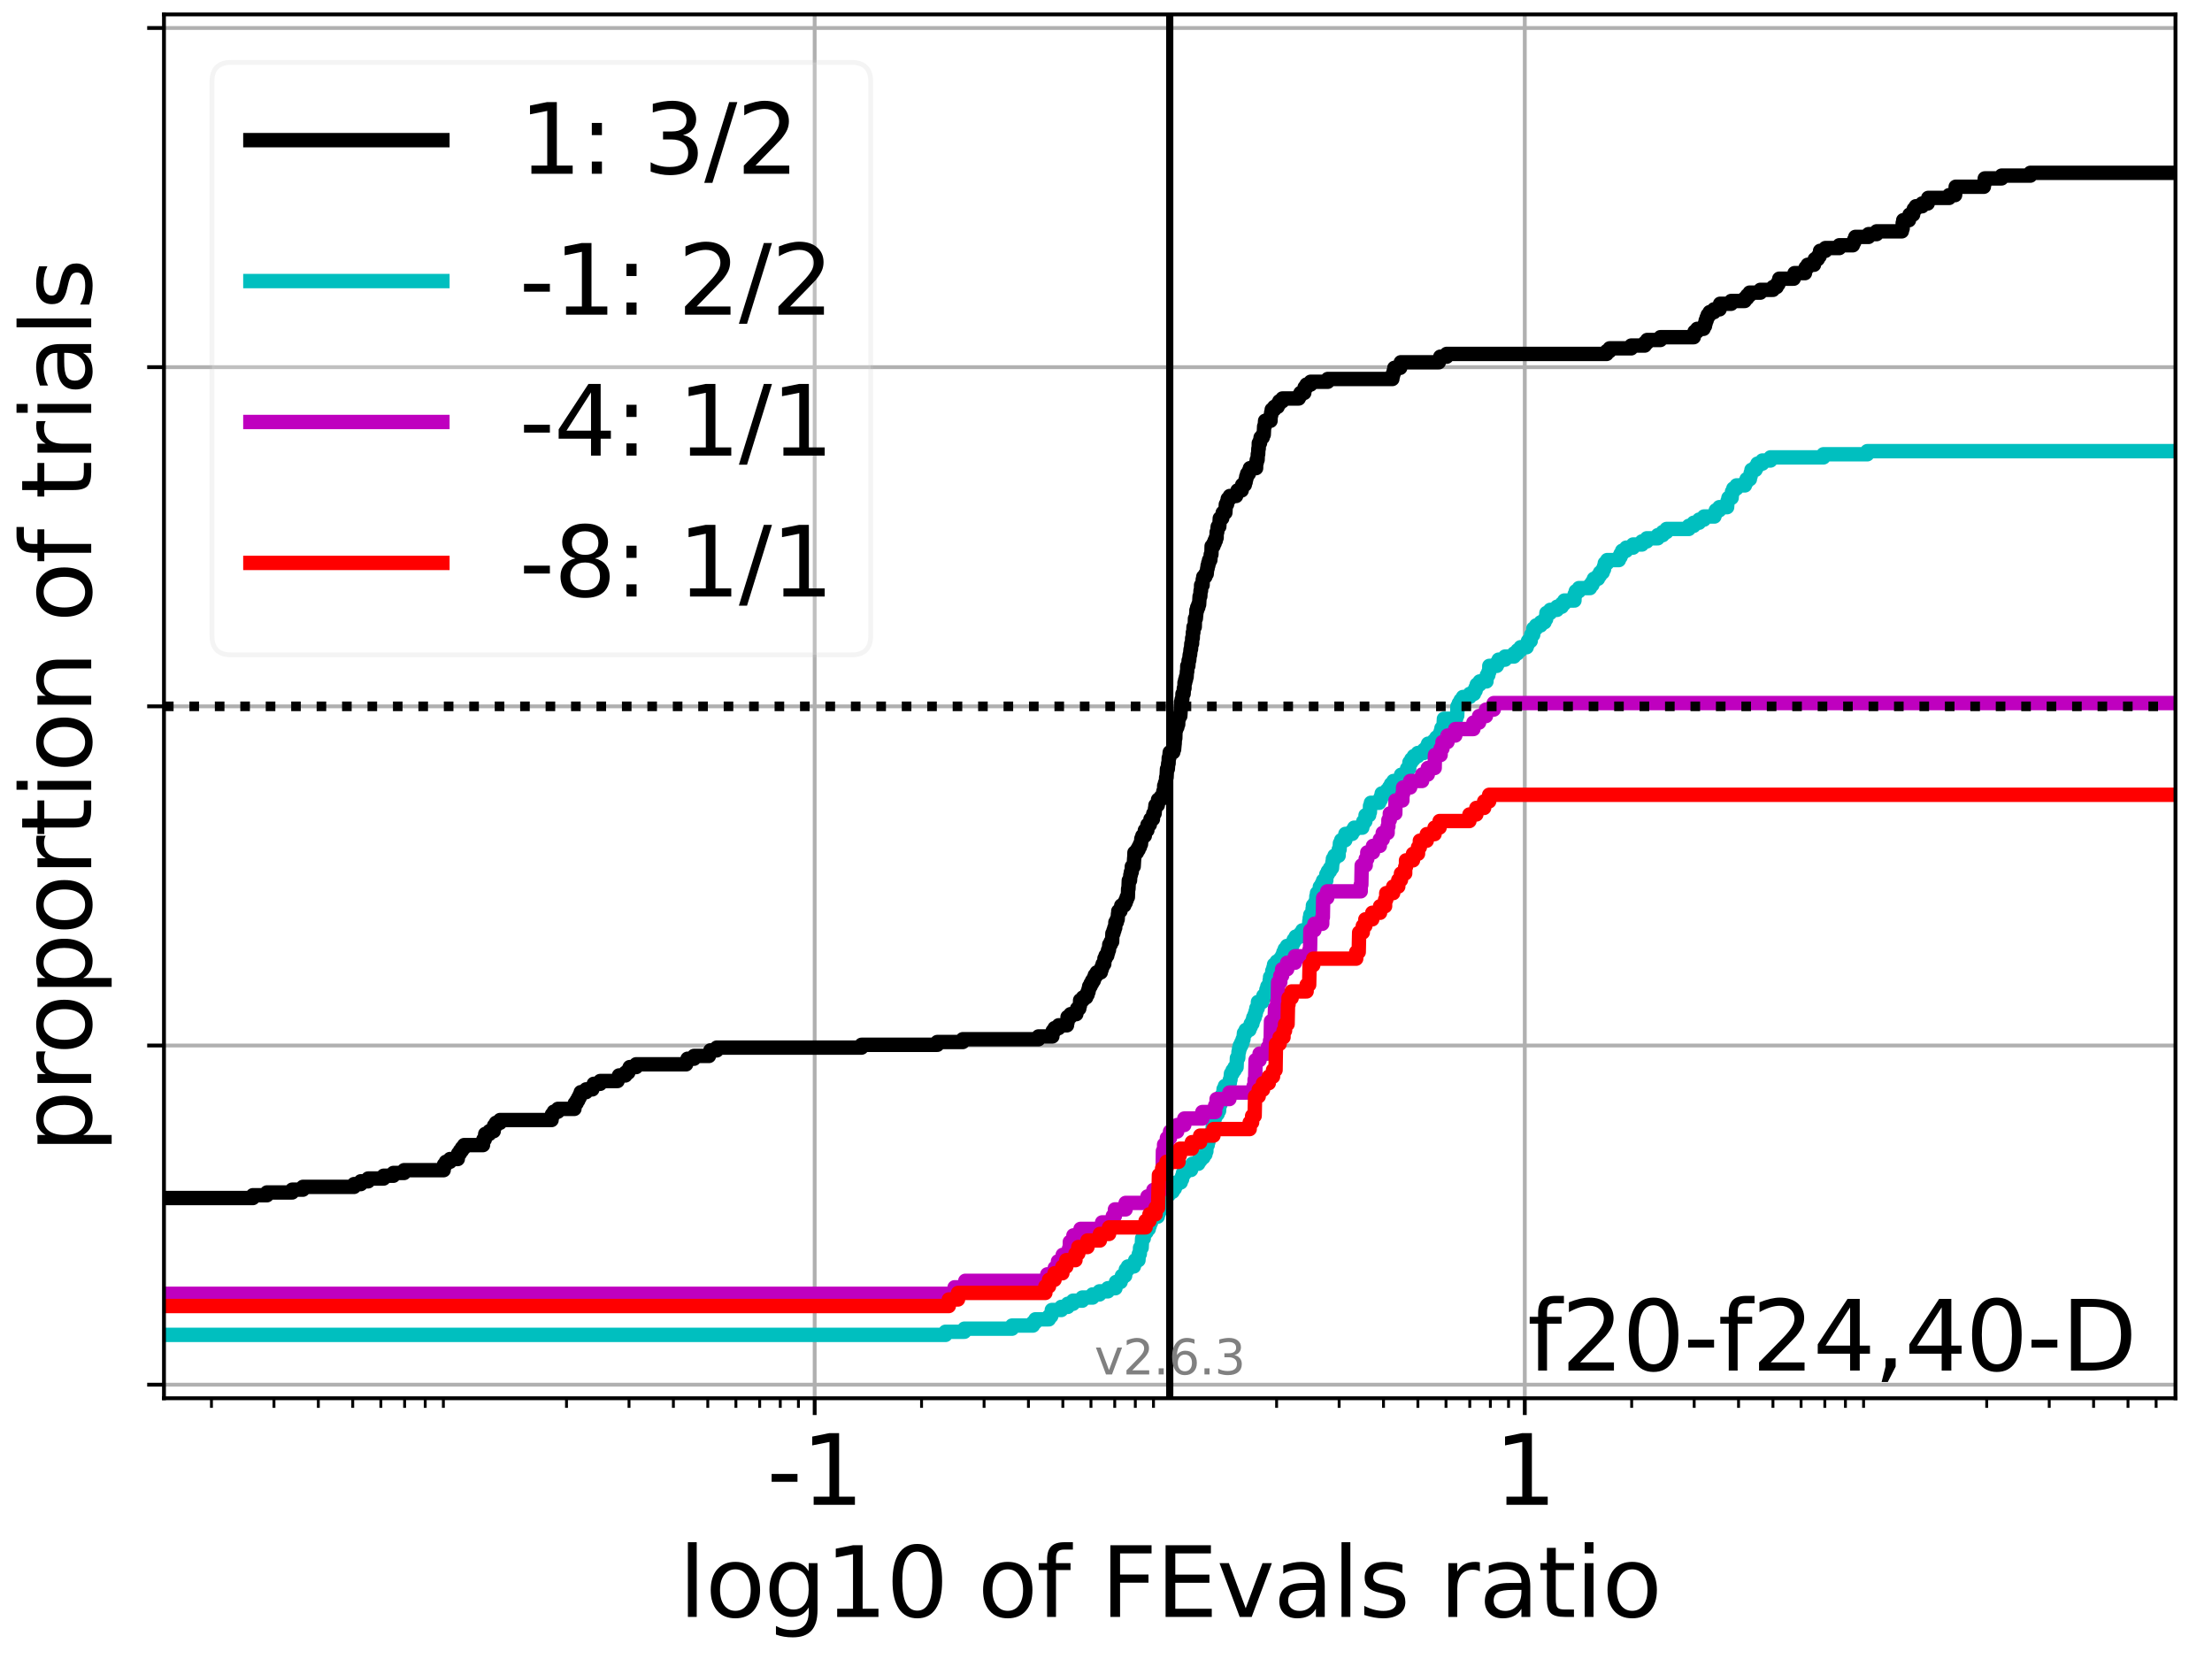 <?xml version="1.0" encoding="utf-8" standalone="no"?>
<!DOCTYPE svg PUBLIC "-//W3C//DTD SVG 1.1//EN"
  "http://www.w3.org/Graphics/SVG/1.1/DTD/svg11.dtd">
<svg xmlns:xlink="http://www.w3.org/1999/xlink" width="460.8pt" height="345.6pt" viewBox="0 0 460.8 345.6" xmlns="http://www.w3.org/2000/svg" version="1.1">
 <defs>
  <style type="text/css">*{stroke-linejoin: round; stroke-linecap: butt}</style>
 </defs>
 <g id="figure_1">
  <g id="patch_1">
   <path d="M 0 345.6 
L 460.8 345.6 
L 460.8 0 
L 0 0 
z
" style="fill: #ffffff"/>
  </g>
  <g id="axes_1">
   <g id="patch_2">
    <path d="M 34.16 291.28 
L 453.192 291.28 
L 453.192 3 
L 34.16 3 
z
" style="fill: #ffffff"/>
   </g>
   <g id="matplotlib.axis_1">
    <g id="xtick_1">
     <g id="line2d_1">
      <path d="M 169.712 291.28 
L 169.712 3 
" clip-path="url(#p0190c20ea1)" style="fill: none; stroke: #b0b0b0; stroke-width: 0.8; stroke-linecap: square"/>
     </g>
     <g id="line2d_2">
      <defs>
       <path id="m9595d39374" d="M 0 0 
L 0 3.5 
" style="stroke: #000000; stroke-width: 0.8"/>
      </defs>
      <g>
       <use xlink:href="#m9595d39374" x="169.712" y="291.28" style="stroke: #000000; stroke-width: 0.8"/>
      </g>
     </g>
     <g id="text_1">
      <!-- -1 -->
      <g transform="translate(159.741 313.477) scale(0.2 -0.2)">
       <defs>
        <path id="DejaVuSans-2d" d="M 313 2009 
L 1997 2009 
L 1997 1497 
L 313 1497 
L 313 2009 
z
" transform="scale(0.016)"/>
        <path id="DejaVuSans-31" d="M 794 531 
L 1825 531 
L 1825 4091 
L 703 3866 
L 703 4441 
L 1819 4666 
L 2450 4666 
L 2450 531 
L 3481 531 
L 3481 0 
L 794 0 
L 794 531 
z
" transform="scale(0.016)"/>
       </defs>
       <use xlink:href="#DejaVuSans-2d"/>
       <use xlink:href="#DejaVuSans-31" x="36.084"/>
      </g>
     </g>
    </g>
    <g id="xtick_2">
     <g id="line2d_3">
      <path d="M 317.64 291.28 
L 317.64 3 
" clip-path="url(#p0190c20ea1)" style="fill: none; stroke: #b0b0b0; stroke-width: 0.8; stroke-linecap: square"/>
     </g>
     <g id="line2d_4">
      <g>
       <use xlink:href="#m9595d39374" x="317.64" y="291.28" style="stroke: #000000; stroke-width: 0.8"/>
      </g>
     </g>
     <g id="text_2">
      <!-- 1 -->
      <g transform="translate(311.278 313.477) scale(0.2 -0.2)">
       <use xlink:href="#DejaVuSans-31"/>
      </g>
     </g>
    </g>
    <g id="xtick_3">
     <g id="line2d_5">
      <defs>
       <path id="m42d898e7fe" d="M 0 0 
L 0 2 
" style="stroke: #000000; stroke-width: 0.6"/>
      </defs>
      <g>
       <use xlink:href="#m42d898e7fe" x="44.049" y="291.28" style="stroke: #000000; stroke-width: 0.6"/>
      </g>
     </g>
    </g>
    <g id="xtick_4">
     <g id="line2d_6">
      <g>
       <use xlink:href="#m42d898e7fe" x="57.073" y="291.28" style="stroke: #000000; stroke-width: 0.6"/>
      </g>
     </g>
    </g>
    <g id="xtick_5">
     <g id="line2d_7">
      <g>
       <use xlink:href="#m42d898e7fe" x="66.314" y="291.28" style="stroke: #000000; stroke-width: 0.6"/>
      </g>
     </g>
    </g>
    <g id="xtick_6">
     <g id="line2d_8">
      <g>
       <use xlink:href="#m42d898e7fe" x="73.482" y="291.28" style="stroke: #000000; stroke-width: 0.6"/>
      </g>
     </g>
    </g>
    <g id="xtick_7">
     <g id="line2d_9">
      <g>
       <use xlink:href="#m42d898e7fe" x="79.339" y="291.28" style="stroke: #000000; stroke-width: 0.6"/>
      </g>
     </g>
    </g>
    <g id="xtick_8">
     <g id="line2d_10">
      <g>
       <use xlink:href="#m42d898e7fe" x="84.29" y="291.28" style="stroke: #000000; stroke-width: 0.6"/>
      </g>
     </g>
    </g>
    <g id="xtick_9">
     <g id="line2d_11">
      <g>
       <use xlink:href="#m42d898e7fe" x="88.58" y="291.28" style="stroke: #000000; stroke-width: 0.6"/>
      </g>
     </g>
    </g>
    <g id="xtick_10">
     <g id="line2d_12">
      <g>
       <use xlink:href="#m42d898e7fe" x="92.363" y="291.28" style="stroke: #000000; stroke-width: 0.6"/>
      </g>
     </g>
    </g>
    <g id="xtick_11">
     <g id="line2d_13">
      <g>
       <use xlink:href="#m42d898e7fe" x="118.013" y="291.28" style="stroke: #000000; stroke-width: 0.6"/>
      </g>
     </g>
    </g>
    <g id="xtick_12">
     <g id="line2d_14">
      <g>
       <use xlink:href="#m42d898e7fe" x="131.037" y="291.28" style="stroke: #000000; stroke-width: 0.6"/>
      </g>
     </g>
    </g>
    <g id="xtick_13">
     <g id="line2d_15">
      <g>
       <use xlink:href="#m42d898e7fe" x="140.278" y="291.28" style="stroke: #000000; stroke-width: 0.6"/>
      </g>
     </g>
    </g>
    <g id="xtick_14">
     <g id="line2d_16">
      <g>
       <use xlink:href="#m42d898e7fe" x="147.446" y="291.28" style="stroke: #000000; stroke-width: 0.6"/>
      </g>
     </g>
    </g>
    <g id="xtick_15">
     <g id="line2d_17">
      <g>
       <use xlink:href="#m42d898e7fe" x="153.303" y="291.28" style="stroke: #000000; stroke-width: 0.6"/>
      </g>
     </g>
    </g>
    <g id="xtick_16">
     <g id="line2d_18">
      <g>
       <use xlink:href="#m42d898e7fe" x="158.255" y="291.28" style="stroke: #000000; stroke-width: 0.6"/>
      </g>
     </g>
    </g>
    <g id="xtick_17">
     <g id="line2d_19">
      <g>
       <use xlink:href="#m42d898e7fe" x="162.544" y="291.28" style="stroke: #000000; stroke-width: 0.6"/>
      </g>
     </g>
    </g>
    <g id="xtick_18">
     <g id="line2d_20">
      <g>
       <use xlink:href="#m42d898e7fe" x="166.327" y="291.28" style="stroke: #000000; stroke-width: 0.6"/>
      </g>
     </g>
    </g>
    <g id="xtick_19">
     <g id="line2d_21">
      <g>
       <use xlink:href="#m42d898e7fe" x="191.977" y="291.28" style="stroke: #000000; stroke-width: 0.6"/>
      </g>
     </g>
    </g>
    <g id="xtick_20">
     <g id="line2d_22">
      <g>
       <use xlink:href="#m42d898e7fe" x="205.002" y="291.28" style="stroke: #000000; stroke-width: 0.6"/>
      </g>
     </g>
    </g>
    <g id="xtick_21">
     <g id="line2d_23">
      <g>
       <use xlink:href="#m42d898e7fe" x="214.243" y="291.28" style="stroke: #000000; stroke-width: 0.6"/>
      </g>
     </g>
    </g>
    <g id="xtick_22">
     <g id="line2d_24">
      <g>
       <use xlink:href="#m42d898e7fe" x="221.411" y="291.28" style="stroke: #000000; stroke-width: 0.6"/>
      </g>
     </g>
    </g>
    <g id="xtick_23">
     <g id="line2d_25">
      <g>
       <use xlink:href="#m42d898e7fe" x="227.267" y="291.28" style="stroke: #000000; stroke-width: 0.6"/>
      </g>
     </g>
    </g>
    <g id="xtick_24">
     <g id="line2d_26">
      <g>
       <use xlink:href="#m42d898e7fe" x="232.219" y="291.28" style="stroke: #000000; stroke-width: 0.6"/>
      </g>
     </g>
    </g>
    <g id="xtick_25">
     <g id="line2d_27">
      <g>
       <use xlink:href="#m42d898e7fe" x="236.508" y="291.28" style="stroke: #000000; stroke-width: 0.6"/>
      </g>
     </g>
    </g>
    <g id="xtick_26">
     <g id="line2d_28">
      <g>
       <use xlink:href="#m42d898e7fe" x="240.292" y="291.28" style="stroke: #000000; stroke-width: 0.6"/>
      </g>
     </g>
    </g>
    <g id="xtick_27">
     <g id="line2d_29">
      <g>
       <use xlink:href="#m42d898e7fe" x="265.941" y="291.28" style="stroke: #000000; stroke-width: 0.6"/>
      </g>
     </g>
    </g>
    <g id="xtick_28">
     <g id="line2d_30">
      <g>
       <use xlink:href="#m42d898e7fe" x="278.966" y="291.28" style="stroke: #000000; stroke-width: 0.6"/>
      </g>
     </g>
    </g>
    <g id="xtick_29">
     <g id="line2d_31">
      <g>
       <use xlink:href="#m42d898e7fe" x="288.207" y="291.28" style="stroke: #000000; stroke-width: 0.6"/>
      </g>
     </g>
    </g>
    <g id="xtick_30">
     <g id="line2d_32">
      <g>
       <use xlink:href="#m42d898e7fe" x="295.375" y="291.28" style="stroke: #000000; stroke-width: 0.6"/>
      </g>
     </g>
    </g>
    <g id="xtick_31">
     <g id="line2d_33">
      <g>
       <use xlink:href="#m42d898e7fe" x="301.231" y="291.28" style="stroke: #000000; stroke-width: 0.6"/>
      </g>
     </g>
    </g>
    <g id="xtick_32">
     <g id="line2d_34">
      <g>
       <use xlink:href="#m42d898e7fe" x="306.183" y="291.28" style="stroke: #000000; stroke-width: 0.6"/>
      </g>
     </g>
    </g>
    <g id="xtick_33">
     <g id="line2d_35">
      <g>
       <use xlink:href="#m42d898e7fe" x="310.472" y="291.28" style="stroke: #000000; stroke-width: 0.6"/>
      </g>
     </g>
    </g>
    <g id="xtick_34">
     <g id="line2d_36">
      <g>
       <use xlink:href="#m42d898e7fe" x="314.256" y="291.28" style="stroke: #000000; stroke-width: 0.6"/>
      </g>
     </g>
    </g>
    <g id="xtick_35">
     <g id="line2d_37">
      <g>
       <use xlink:href="#m42d898e7fe" x="339.906" y="291.28" style="stroke: #000000; stroke-width: 0.6"/>
      </g>
     </g>
    </g>
    <g id="xtick_36">
     <g id="line2d_38">
      <g>
       <use xlink:href="#m42d898e7fe" x="352.93" y="291.28" style="stroke: #000000; stroke-width: 0.6"/>
      </g>
     </g>
    </g>
    <g id="xtick_37">
     <g id="line2d_39">
      <g>
       <use xlink:href="#m42d898e7fe" x="362.171" y="291.28" style="stroke: #000000; stroke-width: 0.6"/>
      </g>
     </g>
    </g>
    <g id="xtick_38">
     <g id="line2d_40">
      <g>
       <use xlink:href="#m42d898e7fe" x="369.339" y="291.28" style="stroke: #000000; stroke-width: 0.6"/>
      </g>
     </g>
    </g>
    <g id="xtick_39">
     <g id="line2d_41">
      <g>
       <use xlink:href="#m42d898e7fe" x="375.196" y="291.28" style="stroke: #000000; stroke-width: 0.6"/>
      </g>
     </g>
    </g>
    <g id="xtick_40">
     <g id="line2d_42">
      <g>
       <use xlink:href="#m42d898e7fe" x="380.147" y="291.28" style="stroke: #000000; stroke-width: 0.6"/>
      </g>
     </g>
    </g>
    <g id="xtick_41">
     <g id="line2d_43">
      <g>
       <use xlink:href="#m42d898e7fe" x="384.437" y="291.28" style="stroke: #000000; stroke-width: 0.6"/>
      </g>
     </g>
    </g>
    <g id="xtick_42">
     <g id="line2d_44">
      <g>
       <use xlink:href="#m42d898e7fe" x="388.22" y="291.28" style="stroke: #000000; stroke-width: 0.6"/>
      </g>
     </g>
    </g>
    <g id="xtick_43">
     <g id="line2d_45">
      <g>
       <use xlink:href="#m42d898e7fe" x="413.87" y="291.28" style="stroke: #000000; stroke-width: 0.6"/>
      </g>
     </g>
    </g>
    <g id="xtick_44">
     <g id="line2d_46">
      <g>
       <use xlink:href="#m42d898e7fe" x="426.894" y="291.28" style="stroke: #000000; stroke-width: 0.6"/>
      </g>
     </g>
    </g>
    <g id="xtick_45">
     <g id="line2d_47">
      <g>
       <use xlink:href="#m42d898e7fe" x="436.135" y="291.28" style="stroke: #000000; stroke-width: 0.6"/>
      </g>
     </g>
    </g>
    <g id="xtick_46">
     <g id="line2d_48">
      <g>
       <use xlink:href="#m42d898e7fe" x="443.303" y="291.28" style="stroke: #000000; stroke-width: 0.6"/>
      </g>
     </g>
    </g>
    <g id="xtick_47">
     <g id="line2d_49">
      <g>
       <use xlink:href="#m42d898e7fe" x="449.16" y="291.28" style="stroke: #000000; stroke-width: 0.6"/>
      </g>
     </g>
    </g>
    <g id="text_3">
     <!-- log10 of FEvals ratio -->
     <g transform="translate(141.371 336.833) scale(0.2 -0.2)">
      <defs>
       <path id="DejaVuSans-6c" d="M 603 4863 
L 1178 4863 
L 1178 0 
L 603 0 
L 603 4863 
z
" transform="scale(0.016)"/>
       <path id="DejaVuSans-6f" d="M 1959 3097 
Q 1497 3097 1228 2736 
Q 959 2375 959 1747 
Q 959 1119 1226 758 
Q 1494 397 1959 397 
Q 2419 397 2687 759 
Q 2956 1122 2956 1747 
Q 2956 2369 2687 2733 
Q 2419 3097 1959 3097 
z
M 1959 3584 
Q 2709 3584 3137 3096 
Q 3566 2609 3566 1747 
Q 3566 888 3137 398 
Q 2709 -91 1959 -91 
Q 1206 -91 779 398 
Q 353 888 353 1747 
Q 353 2609 779 3096 
Q 1206 3584 1959 3584 
z
" transform="scale(0.016)"/>
       <path id="DejaVuSans-67" d="M 2906 1791 
Q 2906 2416 2648 2759 
Q 2391 3103 1925 3103 
Q 1463 3103 1205 2759 
Q 947 2416 947 1791 
Q 947 1169 1205 825 
Q 1463 481 1925 481 
Q 2391 481 2648 825 
Q 2906 1169 2906 1791 
z
M 3481 434 
Q 3481 -459 3084 -895 
Q 2688 -1331 1869 -1331 
Q 1566 -1331 1297 -1286 
Q 1028 -1241 775 -1147 
L 775 -588 
Q 1028 -725 1275 -790 
Q 1522 -856 1778 -856 
Q 2344 -856 2625 -561 
Q 2906 -266 2906 331 
L 2906 616 
Q 2728 306 2450 153 
Q 2172 0 1784 0 
Q 1141 0 747 490 
Q 353 981 353 1791 
Q 353 2603 747 3093 
Q 1141 3584 1784 3584 
Q 2172 3584 2450 3431 
Q 2728 3278 2906 2969 
L 2906 3500 
L 3481 3500 
L 3481 434 
z
" transform="scale(0.016)"/>
       <path id="DejaVuSans-30" d="M 2034 4250 
Q 1547 4250 1301 3770 
Q 1056 3291 1056 2328 
Q 1056 1369 1301 889 
Q 1547 409 2034 409 
Q 2525 409 2770 889 
Q 3016 1369 3016 2328 
Q 3016 3291 2770 3770 
Q 2525 4250 2034 4250 
z
M 2034 4750 
Q 2819 4750 3233 4129 
Q 3647 3509 3647 2328 
Q 3647 1150 3233 529 
Q 2819 -91 2034 -91 
Q 1250 -91 836 529 
Q 422 1150 422 2328 
Q 422 3509 836 4129 
Q 1250 4750 2034 4750 
z
" transform="scale(0.016)"/>
       <path id="DejaVuSans-20" transform="scale(0.016)"/>
       <path id="DejaVuSans-66" d="M 2375 4863 
L 2375 4384 
L 1825 4384 
Q 1516 4384 1395 4259 
Q 1275 4134 1275 3809 
L 1275 3500 
L 2222 3500 
L 2222 3053 
L 1275 3053 
L 1275 0 
L 697 0 
L 697 3053 
L 147 3053 
L 147 3500 
L 697 3500 
L 697 3744 
Q 697 4328 969 4595 
Q 1241 4863 1831 4863 
L 2375 4863 
z
" transform="scale(0.016)"/>
       <path id="DejaVuSans-46" d="M 628 4666 
L 3309 4666 
L 3309 4134 
L 1259 4134 
L 1259 2759 
L 3109 2759 
L 3109 2228 
L 1259 2228 
L 1259 0 
L 628 0 
L 628 4666 
z
" transform="scale(0.016)"/>
       <path id="DejaVuSans-45" d="M 628 4666 
L 3578 4666 
L 3578 4134 
L 1259 4134 
L 1259 2753 
L 3481 2753 
L 3481 2222 
L 1259 2222 
L 1259 531 
L 3634 531 
L 3634 0 
L 628 0 
L 628 4666 
z
" transform="scale(0.016)"/>
       <path id="DejaVuSans-76" d="M 191 3500 
L 800 3500 
L 1894 563 
L 2988 3500 
L 3597 3500 
L 2284 0 
L 1503 0 
L 191 3500 
z
" transform="scale(0.016)"/>
       <path id="DejaVuSans-61" d="M 2194 1759 
Q 1497 1759 1228 1600 
Q 959 1441 959 1056 
Q 959 750 1161 570 
Q 1363 391 1709 391 
Q 2188 391 2477 730 
Q 2766 1069 2766 1631 
L 2766 1759 
L 2194 1759 
z
M 3341 1997 
L 3341 0 
L 2766 0 
L 2766 531 
Q 2569 213 2275 61 
Q 1981 -91 1556 -91 
Q 1019 -91 701 211 
Q 384 513 384 1019 
Q 384 1609 779 1909 
Q 1175 2209 1959 2209 
L 2766 2209 
L 2766 2266 
Q 2766 2663 2505 2880 
Q 2244 3097 1772 3097 
Q 1472 3097 1187 3025 
Q 903 2953 641 2809 
L 641 3341 
Q 956 3463 1253 3523 
Q 1550 3584 1831 3584 
Q 2591 3584 2966 3190 
Q 3341 2797 3341 1997 
z
" transform="scale(0.016)"/>
       <path id="DejaVuSans-73" d="M 2834 3397 
L 2834 2853 
Q 2591 2978 2328 3040 
Q 2066 3103 1784 3103 
Q 1356 3103 1142 2972 
Q 928 2841 928 2578 
Q 928 2378 1081 2264 
Q 1234 2150 1697 2047 
L 1894 2003 
Q 2506 1872 2764 1633 
Q 3022 1394 3022 966 
Q 3022 478 2636 193 
Q 2250 -91 1575 -91 
Q 1294 -91 989 -36 
Q 684 19 347 128 
L 347 722 
Q 666 556 975 473 
Q 1284 391 1588 391 
Q 1994 391 2212 530 
Q 2431 669 2431 922 
Q 2431 1156 2273 1281 
Q 2116 1406 1581 1522 
L 1381 1569 
Q 847 1681 609 1914 
Q 372 2147 372 2553 
Q 372 3047 722 3315 
Q 1072 3584 1716 3584 
Q 2034 3584 2315 3537 
Q 2597 3491 2834 3397 
z
" transform="scale(0.016)"/>
       <path id="DejaVuSans-72" d="M 2631 2963 
Q 2534 3019 2420 3045 
Q 2306 3072 2169 3072 
Q 1681 3072 1420 2755 
Q 1159 2438 1159 1844 
L 1159 0 
L 581 0 
L 581 3500 
L 1159 3500 
L 1159 2956 
Q 1341 3275 1631 3429 
Q 1922 3584 2338 3584 
Q 2397 3584 2469 3576 
Q 2541 3569 2628 3553 
L 2631 2963 
z
" transform="scale(0.016)"/>
       <path id="DejaVuSans-74" d="M 1172 4494 
L 1172 3500 
L 2356 3500 
L 2356 3053 
L 1172 3053 
L 1172 1153 
Q 1172 725 1289 603 
Q 1406 481 1766 481 
L 2356 481 
L 2356 0 
L 1766 0 
Q 1100 0 847 248 
Q 594 497 594 1153 
L 594 3053 
L 172 3053 
L 172 3500 
L 594 3500 
L 594 4494 
L 1172 4494 
z
" transform="scale(0.016)"/>
       <path id="DejaVuSans-69" d="M 603 3500 
L 1178 3500 
L 1178 0 
L 603 0 
L 603 3500 
z
M 603 4863 
L 1178 4863 
L 1178 4134 
L 603 4134 
L 603 4863 
z
" transform="scale(0.016)"/>
      </defs>
      <use xlink:href="#DejaVuSans-6c"/>
      <use xlink:href="#DejaVuSans-6f" x="27.783"/>
      <use xlink:href="#DejaVuSans-67" x="88.965"/>
      <use xlink:href="#DejaVuSans-31" x="152.441"/>
      <use xlink:href="#DejaVuSans-30" x="216.064"/>
      <use xlink:href="#DejaVuSans-20" x="279.688"/>
      <use xlink:href="#DejaVuSans-6f" x="311.475"/>
      <use xlink:href="#DejaVuSans-66" x="372.656"/>
      <use xlink:href="#DejaVuSans-20" x="407.861"/>
      <use xlink:href="#DejaVuSans-46" x="439.648"/>
      <use xlink:href="#DejaVuSans-45" x="497.168"/>
      <use xlink:href="#DejaVuSans-76" x="560.352"/>
      <use xlink:href="#DejaVuSans-61" x="619.531"/>
      <use xlink:href="#DejaVuSans-6c" x="680.811"/>
      <use xlink:href="#DejaVuSans-73" x="708.594"/>
      <use xlink:href="#DejaVuSans-20" x="760.693"/>
      <use xlink:href="#DejaVuSans-72" x="792.48"/>
      <use xlink:href="#DejaVuSans-61" x="833.594"/>
      <use xlink:href="#DejaVuSans-74" x="894.873"/>
      <use xlink:href="#DejaVuSans-69" x="934.082"/>
      <use xlink:href="#DejaVuSans-6f" x="961.865"/>
     </g>
    </g>
   </g>
   <g id="matplotlib.axis_2">
    <g id="ytick_1">
     <g id="line2d_50">
      <path d="M 34.16 288.454 
L 453.192 288.454 
" clip-path="url(#p0190c20ea1)" style="fill: none; stroke: #b0b0b0; stroke-width: 0.8; stroke-linecap: square"/>
     </g>
     <g id="line2d_51">
      <defs>
       <path id="m0503d9cd38" d="M 0 0 
L -3.5 0 
" style="stroke: #000000; stroke-width: 0.8"/>
      </defs>
      <g>
       <use xlink:href="#m0503d9cd38" x="34.16" y="288.454" style="stroke: #000000; stroke-width: 0.8"/>
      </g>
     </g>
    </g>
    <g id="ytick_2">
     <g id="line2d_52">
      <path d="M 34.16 217.797 
L 453.192 217.797 
" clip-path="url(#p0190c20ea1)" style="fill: none; stroke: #b0b0b0; stroke-width: 0.8; stroke-linecap: square"/>
     </g>
     <g id="line2d_53">
      <g>
       <use xlink:href="#m0503d9cd38" x="34.16" y="217.797" style="stroke: #000000; stroke-width: 0.8"/>
      </g>
     </g>
    </g>
    <g id="ytick_3">
     <g id="line2d_54">
      <path d="M 34.16 147.14 
L 453.192 147.14 
" clip-path="url(#p0190c20ea1)" style="fill: none; stroke: #b0b0b0; stroke-width: 0.8; stroke-linecap: square"/>
     </g>
     <g id="line2d_55">
      <g>
       <use xlink:href="#m0503d9cd38" x="34.16" y="147.14" style="stroke: #000000; stroke-width: 0.8"/>
      </g>
     </g>
    </g>
    <g id="ytick_4">
     <g id="line2d_56">
      <path d="M 34.16 76.483 
L 453.192 76.483 
" clip-path="url(#p0190c20ea1)" style="fill: none; stroke: #b0b0b0; stroke-width: 0.8; stroke-linecap: square"/>
     </g>
     <g id="line2d_57">
      <g>
       <use xlink:href="#m0503d9cd38" x="34.16" y="76.483" style="stroke: #000000; stroke-width: 0.8"/>
      </g>
     </g>
    </g>
    <g id="ytick_5">
     <g id="line2d_58">
      <path d="M 34.16 5.826 
L 453.192 5.826 
" clip-path="url(#p0190c20ea1)" style="fill: none; stroke: #b0b0b0; stroke-width: 0.8; stroke-linecap: square"/>
     </g>
     <g id="line2d_59">
      <g>
       <use xlink:href="#m0503d9cd38" x="34.16" y="5.826" style="stroke: #000000; stroke-width: 0.8"/>
      </g>
     </g>
    </g>
    <g id="text_4">
     <!-- proportion of trials -->
     <g transform="translate(19.001 240.146) rotate(-90) scale(0.2 -0.2)">
      <defs>
       <path id="DejaVuSans-70" d="M 1159 525 
L 1159 -1331 
L 581 -1331 
L 581 3500 
L 1159 3500 
L 1159 2969 
Q 1341 3281 1617 3432 
Q 1894 3584 2278 3584 
Q 2916 3584 3314 3078 
Q 3713 2572 3713 1747 
Q 3713 922 3314 415 
Q 2916 -91 2278 -91 
Q 1894 -91 1617 61 
Q 1341 213 1159 525 
z
M 3116 1747 
Q 3116 2381 2855 2742 
Q 2594 3103 2138 3103 
Q 1681 3103 1420 2742 
Q 1159 2381 1159 1747 
Q 1159 1113 1420 752 
Q 1681 391 2138 391 
Q 2594 391 2855 752 
Q 3116 1113 3116 1747 
z
" transform="scale(0.016)"/>
       <path id="DejaVuSans-6e" d="M 3513 2113 
L 3513 0 
L 2938 0 
L 2938 2094 
Q 2938 2591 2744 2837 
Q 2550 3084 2163 3084 
Q 1697 3084 1428 2787 
Q 1159 2491 1159 1978 
L 1159 0 
L 581 0 
L 581 3500 
L 1159 3500 
L 1159 2956 
Q 1366 3272 1645 3428 
Q 1925 3584 2291 3584 
Q 2894 3584 3203 3211 
Q 3513 2838 3513 2113 
z
" transform="scale(0.016)"/>
      </defs>
      <use xlink:href="#DejaVuSans-70"/>
      <use xlink:href="#DejaVuSans-72" x="63.477"/>
      <use xlink:href="#DejaVuSans-6f" x="102.34"/>
      <use xlink:href="#DejaVuSans-70" x="163.521"/>
      <use xlink:href="#DejaVuSans-6f" x="226.998"/>
      <use xlink:href="#DejaVuSans-72" x="288.18"/>
      <use xlink:href="#DejaVuSans-74" x="329.293"/>
      <use xlink:href="#DejaVuSans-69" x="368.502"/>
      <use xlink:href="#DejaVuSans-6f" x="396.285"/>
      <use xlink:href="#DejaVuSans-6e" x="457.467"/>
      <use xlink:href="#DejaVuSans-20" x="520.846"/>
      <use xlink:href="#DejaVuSans-6f" x="552.633"/>
      <use xlink:href="#DejaVuSans-66" x="613.814"/>
      <use xlink:href="#DejaVuSans-20" x="649.02"/>
      <use xlink:href="#DejaVuSans-74" x="680.807"/>
      <use xlink:href="#DejaVuSans-72" x="720.016"/>
      <use xlink:href="#DejaVuSans-69" x="761.129"/>
      <use xlink:href="#DejaVuSans-61" x="788.912"/>
      <use xlink:href="#DejaVuSans-6c" x="850.191"/>
      <use xlink:href="#DejaVuSans-73" x="877.975"/>
     </g>
    </g>
   </g>
   <g id="line2d_60">
    <path d="M 34.16 249.571 
L 52.674 249.571 
L 52.674 248.99 
L 55.615 248.99 
L 55.615 248.41 
L 60.868 248.41 
L 60.868 247.83 
L 63.101 247.83 
L 63.101 247.249 
L 73.754 247.249 
L 73.754 246.669 
L 75.152 246.669 
L 75.152 246.089 
L 76.695 246.089 
L 76.695 245.508 
L 79.912 245.508 
L 79.912 244.928 
L 81.948 244.928 
L 81.948 244.348 
L 84.181 244.348 
L 84.181 243.767 
L 92.423 243.767 
L 92.499 242.607 
L 92.888 242.607 
L 92.888 242.026 
L 93.747 242.026 
L 93.747 241.446 
L 95.364 241.446 
L 95.439 240.285 
L 95.829 240.285 
L 95.829 239.705 
L 96.232 239.705 
L 96.232 239.124 
L 96.688 239.124 
L 96.688 238.544 
L 100.617 238.544 
L 100.692 237.383 
L 100.992 237.383 
L 101.082 236.223 
L 101.94 236.223 
L 101.94 235.642 
L 102.85 235.642 
L 102.926 234.482 
L 103.315 234.482 
L 103.315 233.901 
L 104.174 233.901 
L 104.174 233.321 
L 114.901 233.321 
L 114.977 232.16 
L 115.366 232.16 
L 115.366 231.58 
L 116.225 231.58 
L 116.225 231 
L 119.661 231 
L 119.736 229.839 
L 120.126 229.839 
L 120.126 229.259 
L 120.454 229.259 
L 120.454 228.678 
L 120.752 228.678 
L 120.752 228.098 
L 120.984 228.098 
L 120.984 227.518 
L 122.09 227.518 
L 122.09 226.937 
L 123.395 226.937 
L 123.395 226.357 
L 123.693 226.357 
L 123.693 225.777 
L 125.031 225.777 
L 125.031 225.196 
L 128.648 225.196 
L 128.648 224.616 
L 128.946 224.616 
L 128.946 224.036 
L 130.284 224.036 
L 130.284 223.455 
L 130.881 223.455 
L 130.881 222.875 
L 131.179 222.875 
L 131.179 222.295 
L 132.517 222.295 
L 132.517 221.714 
L 142.932 221.714 
L 142.932 221.134 
L 143.23 221.134 
L 143.23 220.553 
L 144.568 220.553 
L 144.568 219.973 
L 147.692 219.973 
L 147.692 219.393 
L 147.99 219.393 
L 147.99 218.812 
L 149.328 218.812 
L 149.328 218.232 
L 179.474 218.232 
L 179.474 217.652 
L 195.258 217.652 
L 195.258 217.071 
L 200.554 217.071 
L 200.554 216.491 
L 216.338 216.491 
L 216.338 215.911 
L 219.223 215.911 
L 219.298 214.75 
L 219.688 214.75 
L 219.688 214.17 
L 220.547 214.17 
L 220.547 213.589 
L 222.272 213.589 
L 222.272 213.009 
L 222.385 213.009 
L 222.393 211.848 
L 223.01 211.848 
L 223.01 211.268 
L 224.206 211.268 
L 224.206 210.688 
L 224.387 210.688 
L 224.387 210.107 
L 224.83 210.107 
L 224.83 209.527 
L 224.968 209.527 
L 225.011 208.366 
L 225.592 208.366 
L 225.592 207.786 
L 226.27 207.786 
L 226.27 207.206 
L 226.567 207.206 
L 226.567 206.625 
L 226.759 206.625 
L 226.759 206.045 
L 226.895 206.045 
L 226.895 205.465 
L 227.191 205.465 
L 227.191 204.884 
L 227.498 204.884 
L 227.498 204.304 
L 227.848 204.304 
L 227.848 203.724 
L 228.073 203.724 
L 228.073 203.143 
L 228.472 203.143 
L 228.472 202.563 
L 229.318 202.563 
L 229.318 201.982 
L 229.499 201.982 
L 229.499 201.402 
L 229.7 201.402 
L 229.7 200.822 
L 230.039 200.822 
L 230.081 199.661 
L 230.317 199.661 
L 230.317 199.081 
L 230.664 199.081 
L 230.664 198.5 
L 230.828 198.5 
L 230.828 197.92 
L 231.014 197.92 
L 231.082 196.759 
L 231.383 196.759 
L 231.383 196.179 
L 231.68 196.179 
L 231.734 194.438 
L 231.954 194.438 
L 231.954 193.858 
L 232.137 193.858 
L 232.137 193.277 
L 232.318 193.277 
L 232.359 192.117 
L 232.648 192.117 
L 232.648 191.536 
L 232.829 191.536 
L 232.899 190.376 
L 232.96 190.376 
L 232.96 189.795 
L 233.41 189.795 
L 233.41 189.215 
L 233.582 189.215 
L 233.582 188.635 
L 234.202 188.635 
L 234.202 188.054 
L 234.498 188.054 
L 234.498 187.474 
L 234.713 187.474 
L 234.713 186.894 
L 234.953 186.894 
L 235.009 185.153 
L 235.082 185.153 
L 235.152 183.411 
L 235.402 183.411 
L 235.472 182.251 
L 235.583 182.251 
L 235.583 181.67 
L 235.761 181.67 
L 235.779 180.51 
L 236.164 180.51 
L 236.267 178.769 
L 236.29 178.769 
L 236.33 177.608 
L 236.847 177.608 
L 236.847 177.028 
L 237.186 177.028 
L 237.186 176.447 
L 237.467 176.447 
L 237.467 175.867 
L 237.685 175.867 
L 237.763 174.706 
L 237.971 174.706 
L 237.971 174.126 
L 238.482 174.126 
L 238.5 172.965 
L 239.013 172.965 
L 239.044 171.805 
L 239.524 171.805 
L 239.524 171.224 
L 239.666 171.224 
L 239.666 170.644 
L 240.177 170.644 
L 240.25 169.483 
L 240.523 169.483 
L 240.626 168.323 
L 240.697 168.323 
L 240.697 167.742 
L 241.181 167.742 
L 241.236 166.582 
L 241.806 166.582 
L 241.806 166.001 
L 242.278 166.001 
L 242.343 164.84 
L 242.518 164.84 
L 242.524 163.68 
L 242.698 163.68 
L 242.698 163.099 
L 242.87 163.099 
L 242.931 161.939 
L 243.011 161.939 
L 243.105 160.198 
L 243.28 160.198 
L 243.352 159.037 
L 243.437 159.037 
L 243.473 157.876 
L 243.579 157.876 
L 243.676 156.716 
L 244.408 156.716 
L 244.408 156.135 
L 244.582 156.135 
L 244.69 154.975 
L 244.704 154.975 
L 244.75 153.814 
L 244.831 153.814 
L 244.879 152.073 
L 245.012 152.073 
L 245.012 151.493 
L 245.257 151.493 
L 245.257 150.912 
L 245.438 150.912 
L 245.452 149.752 
L 245.593 149.752 
L 245.593 149.171 
L 245.879 149.171 
L 245.985 147.43 
L 246.016 147.43 
L 246.019 146.269 
L 246.16 146.269 
L 246.16 145.689 
L 246.294 145.689 
L 246.333 144.528 
L 246.57 144.528 
L 246.617 143.368 
L 246.751 143.368 
L 246.755 142.207 
L 246.895 142.207 
L 246.895 141.627 
L 247.051 141.627 
L 247.051 141.046 
L 247.192 141.046 
L 247.254 139.886 
L 247.321 139.886 
L 247.332 138.725 
L 247.552 138.725 
L 247.618 137.564 
L 247.733 137.564 
L 247.836 136.404 
L 247.914 136.404 
L 248.017 135.243 
L 248.112 135.243 
L 248.177 134.082 
L 248.332 134.082 
L 248.351 132.922 
L 248.473 132.922 
L 248.495 131.761 
L 248.598 131.761 
L 248.635 130.6 
L 248.89 130.6 
L 248.931 128.859 
L 249.113 128.859 
L 249.219 127.698 
L 249.237 127.698 
L 249.237 127.118 
L 249.394 127.118 
L 249.394 126.538 
L 249.624 126.538 
L 249.624 125.957 
L 249.797 125.957 
L 249.901 124.216 
L 250.046 124.216 
L 250.094 123.056 
L 250.197 123.056 
L 250.212 121.895 
L 250.524 121.895 
L 250.551 120.734 
L 250.665 120.734 
L 250.665 120.154 
L 251.091 120.154 
L 251.091 119.574 
L 251.375 119.574 
L 251.478 118.413 
L 251.566 118.413 
L 251.566 117.833 
L 251.707 117.833 
L 251.707 117.252 
L 251.87 117.252 
L 251.87 116.672 
L 252.133 116.672 
L 252.219 115.511 
L 252.36 115.511 
L 252.404 113.77 
L 252.786 113.77 
L 252.786 113.19 
L 253.034 113.19 
L 253.034 112.61 
L 253.274 112.61 
L 253.274 112.029 
L 253.446 112.029 
L 253.449 110.869 
L 253.567 110.869 
L 253.67 109.708 
L 253.997 109.708 
L 254.103 107.967 
L 254.609 107.967 
L 254.712 106.806 
L 255.262 106.806 
L 255.365 105.065 
L 255.621 105.065 
L 255.621 104.485 
L 255.762 104.485 
L 255.762 103.904 
L 256.188 103.904 
L 256.188 103.324 
L 257.501 103.324 
L 257.501 102.744 
L 257.799 102.744 
L 257.799 102.163 
L 258.664 102.163 
L 258.767 101.003 
L 259.318 101.003 
L 259.318 100.422 
L 259.493 100.422 
L 259.493 99.842 
L 259.619 99.842 
L 259.619 99.262 
L 259.8 99.262 
L 259.8 98.681 
L 260.163 98.681 
L 260.163 98.101 
L 260.382 98.101 
L 260.382 97.521 
L 261.666 97.521 
L 261.684 96.36 
L 261.806 96.36 
L 261.806 95.78 
L 261.981 95.78 
L 262.021 94.619 
L 262.096 94.619 
L 262.142 93.458 
L 262.217 93.458 
L 262.232 92.298 
L 262.486 92.298 
L 262.486 91.717 
L 262.607 91.717 
L 262.607 91.137 
L 263.038 91.137 
L 263.038 90.556 
L 263.261 90.556 
L 263.344 88.815 
L 263.466 88.815 
L 263.546 87.655 
L 264.674 87.655 
L 264.708 86.494 
L 264.811 86.494 
L 264.811 85.914 
L 264.923 85.914 
L 264.923 85.333 
L 265.453 85.333 
L 265.453 84.753 
L 266.154 84.753 
L 266.154 84.173 
L 266.496 84.173 
L 266.496 83.592 
L 267.148 83.592 
L 267.148 83.012 
L 270.551 83.012 
L 270.551 82.432 
L 270.913 82.432 
L 270.913 81.851 
L 271.703 81.851 
L 271.779 80.691 
L 272.168 80.691 
L 272.168 80.11 
L 273.027 80.11 
L 273.027 79.53 
L 276.595 79.53 
L 276.595 78.95 
L 290.052 78.95 
L 290.052 78.369 
L 290.173 78.369 
L 290.173 77.789 
L 290.35 77.789 
L 290.35 77.209 
L 290.471 77.209 
L 290.471 76.628 
L 291.688 76.628 
L 291.688 76.048 
L 291.809 76.048 
L 291.809 75.468 
L 299.734 75.468 
L 299.734 74.887 
L 300.032 74.887 
L 300.032 74.307 
L 301.37 74.307 
L 301.37 73.727 
L 334.695 73.727 
L 334.695 73.146 
L 335.32 73.146 
L 335.32 72.566 
L 339.808 72.566 
L 339.808 71.985 
L 342.627 71.985 
L 342.627 71.405 
L 343.138 71.405 
L 343.138 70.825 
L 345.892 70.825 
L 345.892 70.244 
L 352.833 70.244 
L 352.833 69.664 
L 353.007 69.664 
L 353.007 69.084 
L 353.559 69.084 
L 353.559 68.503 
L 354.873 68.503 
L 354.873 67.923 
L 355.18 67.923 
L 355.18 67.343 
L 355.321 67.343 
L 355.321 66.762 
L 355.523 66.762 
L 355.523 66.182 
L 355.747 66.182 
L 355.747 65.602 
L 356.148 65.602 
L 356.148 65.021 
L 357.06 65.021 
L 357.06 64.441 
L 358.223 64.441 
L 358.326 63.28 
L 360.636 63.28 
L 360.636 62.7 
L 363.455 62.7 
L 363.455 62.12 
L 363.966 62.12 
L 363.966 61.539 
L 364.485 61.539 
L 364.485 60.959 
L 366.72 60.959 
L 366.72 60.379 
L 369.343 60.379 
L 369.343 59.798 
L 370.109 59.798 
L 370.109 59.218 
L 370.476 59.218 
L 370.476 58.638 
L 370.657 58.638 
L 370.657 58.057 
L 373.661 58.057 
L 373.661 57.477 
L 373.835 57.477 
L 373.835 56.897 
L 376.008 56.897 
L 376.008 56.316 
L 376.149 56.316 
L 376.149 55.736 
L 376.575 55.736 
L 376.575 55.156 
L 377.888 55.156 
L 377.888 54.575 
L 378.052 54.575 
L 378.052 53.995 
L 378.677 53.995 
L 378.677 53.414 
L 379.051 53.414 
L 379.154 52.254 
L 380.269 52.254 
L 380.269 51.673 
L 383.165 51.673 
L 383.165 51.093 
L 385.984 51.093 
L 385.984 50.513 
L 386.26 50.513 
L 386.26 49.932 
L 386.494 49.932 
L 386.494 49.352 
L 389.249 49.352 
L 389.249 48.772 
L 390.937 48.772 
L 390.937 48.191 
L 396.189 48.191 
L 396.189 47.611 
L 396.357 47.611 
L 396.364 46.45 
L 396.478 46.45 
L 396.478 45.87 
L 397.671 45.87 
L 397.671 45.29 
L 397.792 45.29 
L 397.792 44.709 
L 398.536 44.709 
L 398.536 44.129 
L 398.677 44.129 
L 398.677 43.549 
L 399.103 43.549 
L 399.103 42.968 
L 400.416 42.968 
L 400.416 42.388 
L 401.579 42.388 
L 401.682 41.227 
L 406.039 41.227 
L 406.039 40.647 
L 407.283 40.647 
L 407.353 39.486 
L 407.404 39.486 
L 407.404 38.906 
L 413.273 38.906 
L 413.273 38.326 
L 413.395 38.326 
L 413.466 37.165 
L 416.965 37.165 
L 416.965 36.584 
L 422.956 36.584 
L 422.956 36.004 
L 453.192 36.004 
L 453.192 36.004 
" clip-path="url(#p0190c20ea1)" style="fill: none; stroke: #000000; stroke-width: 3; stroke-linecap: square"/>
   </g>
   <g id="line2d_61">
    <path clip-path="url(#p0190c20ea1)" style="fill: none; stroke: #000000; stroke-width: 3; stroke-linecap: square"/>
   </g>
   <g id="line2d_62">
    <path d="M 34.16 278.082 
L 196.962 278.082 
L 196.962 277.434 
L 200.898 277.434 
L 200.898 276.786 
L 210.829 276.786 
L 210.829 276.137 
L 215.175 276.137 
L 215.175 275.489 
L 215.692 275.489 
L 215.692 274.841 
L 218.497 274.841 
L 218.497 274.193 
L 218.99 274.193 
L 218.99 273.544 
L 219.111 273.544 
L 219.111 272.896 
L 221.09 272.896 
L 221.09 272.248 
L 222.433 272.248 
L 222.433 271.6 
L 223.535 271.6 
L 223.535 270.952 
L 225.456 270.952 
L 225.456 270.303 
L 227.601 270.303 
L 227.601 269.655 
L 229.042 269.655 
L 229.042 269.007 
L 230.796 269.007 
L 230.796 268.359 
L 232.364 268.359 
L 232.364 267.71 
L 232.478 267.71 
L 232.478 267.062 
L 233.442 267.062 
L 233.442 266.414 
L 233.717 266.414 
L 233.717 265.766 
L 234.385 265.766 
L 234.385 265.118 
L 234.526 265.118 
L 234.526 264.469 
L 234.964 264.469 
L 234.964 263.821 
L 236.204 263.821 
L 236.204 263.173 
L 236.482 263.173 
L 236.482 262.525 
L 237.161 262.525 
L 237.24 261.228 
L 237.443 261.228 
L 237.495 259.932 
L 237.824 259.932 
L 237.925 257.987 
L 238.262 257.987 
L 238.35 256.691 
L 238.836 256.691 
L 238.836 256.042 
L 239.303 256.042 
L 239.303 255.394 
L 239.503 255.394 
L 239.503 254.746 
L 239.762 254.746 
L 239.78 253.449 
L 241.176 253.449 
L 241.176 252.801 
L 241.379 252.801 
L 241.379 252.153 
L 241.748 252.153 
L 241.815 250.856 
L 241.861 250.856 
L 241.861 250.208 
L 242.625 250.208 
L 242.625 249.56 
L 242.772 249.56 
L 242.772 248.912 
L 243.507 248.912 
L 243.507 248.264 
L 244.29 248.264 
L 244.29 247.615 
L 244.728 247.615 
L 244.728 246.967 
L 245.07 246.967 
L 245.07 246.319 
L 245.968 246.319 
L 245.968 245.671 
L 246.246 245.671 
L 246.246 245.022 
L 246.435 245.022 
L 246.435 244.374 
L 246.873 244.374 
L 246.873 243.726 
L 248.113 243.726 
L 248.113 243.078 
L 248.39 243.078 
L 248.39 242.43 
L 249.63 242.43 
L 249.63 241.781 
L 250.068 241.781 
L 250.068 241.133 
L 250.691 241.133 
L 250.691 240.485 
L 251.107 240.485 
L 251.107 239.837 
L 251.308 239.837 
L 251.31 238.54 
L 251.586 238.54 
L 251.586 237.892 
L 251.746 237.892 
L 251.792 236.595 
L 252.276 236.595 
L 252.276 235.947 
L 252.55 235.947 
L 252.646 234.651 
L 252.703 234.651 
L 252.714 233.354 
L 252.988 233.354 
L 252.988 232.706 
L 253.219 232.706 
L 253.219 232.058 
L 253.657 232.058 
L 253.657 231.41 
L 253.954 231.41 
L 254.013 230.113 
L 254.229 230.113 
L 254.232 228.817 
L 254.506 228.817 
L 254.506 228.169 
L 254.814 228.169 
L 254.897 226.872 
L 255.174 226.872 
L 255.174 226.224 
L 255.995 226.224 
L 255.995 225.576 
L 256.2 225.576 
L 256.2 224.927 
L 256.329 224.927 
L 256.433 223.631 
L 256.767 223.631 
L 256.767 222.983 
L 257.184 222.983 
L 257.184 222.334 
L 257.598 222.334 
L 257.673 220.39 
L 257.95 220.39 
L 258.007 219.093 
L 258.113 219.093 
L 258.113 218.445 
L 258.284 218.445 
L 258.284 217.797 
L 258.596 217.797 
L 258.596 217.149 
L 258.863 217.149 
L 258.863 216.5 
L 259.034 216.5 
L 259.14 215.204 
L 259.498 215.204 
L 259.498 214.556 
L 260.274 214.556 
L 260.274 213.907 
L 260.552 213.907 
L 260.552 213.259 
L 260.897 213.259 
L 260.897 212.611 
L 261.084 212.611 
L 261.084 211.963 
L 261.368 211.963 
L 261.368 211.315 
L 261.571 211.315 
L 261.571 210.666 
L 261.72 210.666 
L 261.72 210.018 
L 262.008 210.018 
L 262.053 208.722 
L 262.964 208.722 
L 262.964 208.073 
L 263.188 208.073 
L 263.188 207.425 
L 263.706 207.425 
L 263.813 206.129 
L 264.016 206.129 
L 264.016 205.481 
L 264.453 205.481 
L 264.498 204.184 
L 264.579 204.184 
L 264.579 203.536 
L 265.019 203.536 
L 265.042 202.239 
L 265.263 202.239 
L 265.263 201.591 
L 265.409 201.591 
L 265.409 200.943 
L 265.964 200.943 
L 265.964 200.295 
L 266.723 200.295 
L 266.723 199.646 
L 267.124 199.646 
L 267.124 198.998 
L 267.363 198.998 
L 267.363 198.35 
L 267.642 198.35 
L 267.642 197.702 
L 268.108 197.702 
L 268.108 197.054 
L 269.199 197.054 
L 269.199 196.405 
L 269.507 196.405 
L 269.507 195.757 
L 269.919 195.757 
L 269.919 195.109 
L 270.858 195.109 
L 270.858 194.461 
L 271.304 194.461 
L 271.304 193.812 
L 272.564 193.812 
L 272.564 193.164 
L 272.703 193.164 
L 272.756 191.868 
L 272.839 191.868 
L 272.839 191.22 
L 272.959 191.22 
L 272.959 190.571 
L 273.395 190.571 
L 273.441 189.275 
L 273.507 189.275 
L 273.507 188.627 
L 273.95 188.627 
L 273.95 187.978 
L 274.18 187.978 
L 274.224 186.682 
L 274.352 186.682 
L 274.352 186.034 
L 274.892 186.034 
L 274.95 184.737 
L 275.348 184.737 
L 275.348 184.089 
L 275.623 184.089 
L 275.623 183.441 
L 276.283 183.441 
L 276.291 182.144 
L 276.617 182.144 
L 276.617 181.496 
L 277.055 181.496 
L 277.055 180.848 
L 277.473 180.848 
L 277.573 179.551 
L 277.668 179.551 
L 277.668 178.903 
L 278.002 178.903 
L 278.002 178.255 
L 278.858 178.255 
L 278.885 176.958 
L 279.067 176.958 
L 279.129 175.662 
L 279.401 175.662 
L 279.401 175.014 
L 280.257 175.014 
L 280.27 173.717 
L 281.669 173.717 
L 281.669 173.069 
L 282.1 173.069 
L 282.1 172.421 
L 283.785 172.421 
L 283.785 171.773 
L 283.988 171.773 
L 283.988 171.124 
L 284.424 171.124 
L 284.47 169.828 
L 285.212 169.828 
L 285.212 169.18 
L 285.381 169.18 
L 285.398 167.883 
L 285.585 167.883 
L 285.585 167.235 
L 287.317 167.235 
L 287.317 166.587 
L 287.657 166.587 
L 287.657 165.939 
L 287.834 165.939 
L 287.834 165.29 
L 288.884 165.29 
L 288.884 164.642 
L 289.391 164.642 
L 289.391 163.994 
L 289.762 163.994 
L 289.762 163.346 
L 290.279 163.346 
L 290.279 162.697 
L 291.836 162.697 
L 291.864 161.401 
L 292.923 161.401 
L 292.923 160.753 
L 293.126 160.753 
L 293.126 160.105 
L 293.563 160.105 
L 293.608 158.808 
L 294.009 158.808 
L 294.009 158.16 
L 294.519 158.16 
L 294.519 157.512 
L 295.35 157.512 
L 295.35 156.863 
L 296.599 156.863 
L 296.599 156.215 
L 297.204 156.215 
L 297.204 155.567 
L 297.494 155.567 
L 297.494 154.919 
L 298.704 154.919 
L 298.704 154.271 
L 299.222 154.271 
L 299.222 153.622 
L 299.85 153.622 
L 299.85 152.974 
L 300.125 152.974 
L 300.125 152.326 
L 300.283 152.326 
L 300.283 151.678 
L 300.69 151.678 
L 300.793 149.733 
L 303.335 149.733 
L 303.335 149.085 
L 303.569 149.085 
L 303.61 147.14 
L 303.903 147.14 
L 303.903 146.492 
L 304.278 146.492 
L 304.278 145.844 
L 304.758 145.844 
L 304.758 145.195 
L 306.17 145.195 
L 306.17 144.547 
L 307.054 144.547 
L 307.054 143.899 
L 307.388 143.899 
L 307.388 143.251 
L 307.629 143.251 
L 307.629 142.602 
L 308.244 142.602 
L 308.244 141.954 
L 309.656 141.954 
L 309.733 140.658 
L 310.047 140.658 
L 310.047 140.009 
L 310.237 140.009 
L 310.251 138.713 
L 311.808 138.713 
L 311.808 138.065 
L 312.191 138.065 
L 312.191 137.417 
L 313.536 137.417 
L 313.536 136.768 
L 315.387 136.768 
L 315.387 136.12 
L 316.12 136.12 
L 316.12 135.472 
L 316.767 135.472 
L 316.767 134.824 
L 318.033 134.824 
L 318.033 134.175 
L 318.307 134.175 
L 318.307 133.527 
L 318.872 133.527 
L 318.976 132.231 
L 319.39 132.231 
L 319.419 130.934 
L 320.002 130.934 
L 320.002 130.286 
L 320.946 130.286 
L 320.946 129.638 
L 321.752 129.638 
L 321.752 128.99 
L 322.086 128.99 
L 322.146 127.693 
L 322.941 127.693 
L 322.941 127.045 
L 324.353 127.045 
L 324.353 126.397 
L 325.342 126.397 
L 325.342 125.748 
L 325.885 125.748 
L 325.885 125.1 
L 327.987 125.1 
L 328.029 123.804 
L 328.262 123.804 
L 328.262 123.156 
L 328.93 123.156 
L 328.93 122.507 
L 331.225 122.507 
L 331.225 121.859 
L 331.706 121.859 
L 331.706 121.211 
L 332.04 121.211 
L 332.04 120.563 
L 332.896 120.563 
L 332.896 119.914 
L 333.306 119.914 
L 333.306 119.266 
L 333.87 119.266 
L 333.87 118.618 
L 334.145 118.618 
L 334.145 117.97 
L 334.308 117.97 
L 334.308 117.322 
L 334.813 117.322 
L 334.813 116.673 
L 337.242 116.673 
L 337.242 116.025 
L 337.589 116.025 
L 337.589 115.377 
L 337.923 115.377 
L 337.923 114.729 
L 338.779 114.729 
L 338.779 114.08 
L 340.191 114.08 
L 340.191 113.432 
L 342.039 113.432 
L 342.039 112.784 
L 343.062 112.784 
L 343.062 112.136 
L 345.337 112.136 
L 345.337 111.487 
L 346.361 111.487 
L 346.361 110.839 
L 347.173 110.839 
L 347.173 110.191 
L 351.803 110.191 
L 351.803 109.543 
L 352.826 109.543 
L 352.826 108.895 
L 353.947 108.895 
L 353.947 108.246 
L 354.971 108.246 
L 354.971 107.598 
L 357.143 107.598 
L 357.143 106.95 
L 357.434 106.95 
L 357.434 106.302 
L 358.166 106.302 
L 358.166 105.653 
L 359.789 105.653 
L 359.879 104.357 
L 360.063 104.357 
L 360.063 103.709 
L 360.732 103.709 
L 360.812 102.412 
L 361.087 102.412 
L 361.087 101.764 
L 361.755 101.764 
L 361.755 101.116 
L 363.508 101.116 
L 363.508 100.468 
L 363.842 100.468 
L 363.842 99.819 
L 364.531 99.819 
L 364.531 99.171 
L 364.697 99.171 
L 364.697 98.523 
L 364.865 98.523 
L 364.865 97.875 
L 365.72 97.875 
L 365.72 97.226 
L 366.109 97.226 
L 366.109 96.578 
L 367.132 96.578 
L 367.132 95.93 
L 368.822 95.93 
L 368.822 95.282 
L 379.851 95.282 
L 379.851 94.634 
L 388.989 94.634 
L 388.989 93.985 
L 453.192 93.985 
L 453.192 93.985 
" clip-path="url(#p0190c20ea1)" style="fill: none; stroke: #00bfbf; stroke-width: 3; stroke-linecap: square"/>
   </g>
   <g id="line2d_63">
    <path clip-path="url(#p0190c20ea1)" style="fill: none; stroke: #00bfbf; stroke-width: 3; stroke-linecap: square"/>
   </g>
   <g id="line2d_64">
    <path d="M 34.16 269.522 
L 198.861 269.522 
L 198.861 268.169 
L 201.09 268.169 
L 201.09 266.817 
L 218.167 266.817 
L 218.167 265.465 
L 219.735 265.465 
L 219.735 264.113 
L 220.395 264.113 
L 220.395 262.76 
L 221.385 262.76 
L 221.385 261.408 
L 222.707 261.408 
L 222.707 260.056 
L 222.865 260.056 
L 222.865 258.703 
L 223.614 258.703 
L 223.614 257.351 
L 225.093 257.351 
L 225.093 255.999 
L 229.59 255.999 
L 229.59 254.647 
L 231.819 254.647 
L 231.819 253.294 
L 232.259 253.294 
L 232.259 251.942 
L 234.488 251.942 
L 234.488 250.59 
L 239.04 250.59 
L 239.04 249.237 
L 240.275 249.237 
L 240.275 247.885 
L 242.013 247.885 
L 242.05 245.181 
L 242.178 245.181 
L 242.259 239.771 
L 242.503 239.771 
L 242.503 238.419 
L 243.087 238.419 
L 243.087 237.067 
L 243.738 237.067 
L 243.738 235.715 
L 245.231 235.715 
L 245.231 234.362 
L 246.71 234.362 
L 246.71 233.01 
L 250.464 233.01 
L 250.464 231.658 
L 253.133 231.658 
L 253.133 230.305 
L 253.436 230.305 
L 253.436 228.953 
L 256.105 228.953 
L 256.105 227.601 
L 261.148 227.601 
L 261.148 226.249 
L 261.355 226.249 
L 261.355 224.896 
L 261.483 224.896 
L 261.555 220.84 
L 262.393 220.84 
L 262.393 219.487 
L 264.121 219.487 
L 264.121 218.135 
L 264.574 218.135 
L 264.574 216.783 
L 264.701 216.783 
L 264.774 212.726 
L 265.525 212.726 
L 265.611 210.021 
L 266.053 210.021 
L 266.053 208.669 
L 266.181 208.669 
L 266.253 204.612 
L 266.71 204.612 
L 266.71 203.26 
L 267.09 203.26 
L 267.09 201.908 
L 268.142 201.908 
L 268.142 200.555 
L 269.764 200.555 
L 269.764 199.203 
L 272.779 199.203 
L 272.779 197.851 
L 272.906 197.851 
L 272.979 193.794 
L 273.816 193.794 
L 273.816 192.442 
L 275.448 192.442 
L 275.448 191.089 
L 275.575 191.089 
L 275.648 187.032 
L 276.485 187.032 
L 276.485 185.68 
L 283.463 185.68 
L 283.463 184.328 
L 283.591 184.328 
L 283.664 180.271 
L 284.501 180.271 
L 284.501 178.919 
L 284.83 178.919 
L 284.83 177.566 
L 286.016 177.566 
L 286.016 176.214 
L 287.448 176.214 
L 287.448 174.862 
L 288.049 174.862 
L 288.049 173.51 
L 289.07 173.51 
L 289.07 172.157 
L 289.234 172.157 
L 289.234 170.805 
L 289.528 170.805 
L 289.528 169.453 
L 290.666 169.453 
L 290.713 166.748 
L 292.145 166.748 
L 292.145 165.396 
L 292.288 165.396 
L 292.288 164.044 
L 293.768 164.044 
L 293.768 162.691 
L 296.254 162.691 
L 296.254 161.339 
L 297.439 161.339 
L 297.439 159.987 
L 298.871 159.987 
L 298.923 157.282 
L 300.108 157.282 
L 300.108 155.93 
L 300.493 155.93 
L 300.493 154.578 
L 301.54 154.578 
L 301.54 153.225 
L 303.162 153.225 
L 303.162 151.873 
L 306.938 151.873 
L 306.938 150.521 
L 308.124 150.521 
L 308.124 149.168 
L 309.556 149.168 
L 309.556 147.816 
L 311.178 147.816 
L 311.178 146.464 
L 453.192 146.464 
L 453.192 146.464 
" clip-path="url(#p0190c20ea1)" style="fill: none; stroke: #bf00bf; stroke-width: 3; stroke-linecap: square"/>
   </g>
   <g id="line2d_65">
    <path clip-path="url(#p0190c20ea1)" style="fill: none; stroke: #bf00bf; stroke-width: 3; stroke-linecap: square"/>
   </g>
   <g id="line2d_66">
    <path d="M 34.16 272.07 
L 197.656 272.07 
L 197.656 270.704 
L 199.568 270.704 
L 199.568 269.339 
L 217.77 269.339 
L 217.77 267.973 
L 218.536 267.973 
L 218.536 266.608 
L 219.682 266.608 
L 219.682 265.243 
L 221.313 265.243 
L 221.313 263.877 
L 222.126 263.877 
L 222.126 262.512 
L 224.038 262.512 
L 224.038 261.147 
L 224.63 261.147 
L 224.63 259.781 
L 226.542 259.781 
L 226.542 258.416 
L 229.127 258.416 
L 229.127 257.051 
L 231.039 257.051 
L 231.039 255.685 
L 238.65 255.685 
L 238.65 254.32 
L 239.452 254.32 
L 239.452 252.955 
L 240.723 252.955 
L 240.723 251.589 
L 241.252 251.589 
L 241.34 247.493 
L 241.364 247.493 
L 241.427 244.763 
L 242.1 244.763 
L 242.1 243.397 
L 243.006 243.397 
L 243.006 242.032 
L 245.51 242.032 
L 245.51 240.666 
L 245.783 240.666 
L 245.783 239.301 
L 248.287 239.301 
L 248.287 237.936 
L 250.007 237.936 
L 250.007 236.57 
L 252.784 236.57 
L 252.784 235.205 
L 260.332 235.205 
L 260.332 233.84 
L 260.837 233.84 
L 260.837 232.474 
L 261.366 232.474 
L 261.454 228.378 
L 262.214 228.378 
L 262.214 227.013 
L 263.109 227.013 
L 263.109 225.648 
L 264.311 225.648 
L 264.311 224.282 
L 265.193 224.282 
L 265.193 222.917 
L 265.722 222.917 
L 265.81 217.456 
L 266.57 217.456 
L 266.57 216.09 
L 267.378 216.09 
L 267.378 214.725 
L 267.697 214.725 
L 267.697 213.359 
L 268.225 213.359 
L 268.314 209.263 
L 268.425 209.263 
L 268.425 207.898 
L 269.074 207.898 
L 269.074 206.533 
L 272.194 206.533 
L 272.194 205.167 
L 272.722 205.167 
L 272.811 201.071 
L 273.571 201.071 
L 273.571 199.706 
L 282.519 199.706 
L 282.519 198.341 
L 283.047 198.341 
L 283.136 194.245 
L 283.896 194.245 
L 283.896 192.879 
L 284.425 192.879 
L 284.425 191.514 
L 285.866 191.514 
L 285.866 190.149 
L 287.492 190.149 
L 287.492 188.783 
L 288.539 188.783 
L 288.539 187.418 
L 288.781 187.418 
L 288.781 186.052 
L 290.222 186.052 
L 290.222 184.687 
L 291.285 184.687 
L 291.285 183.322 
L 291.848 183.322 
L 291.848 181.956 
L 292.725 181.956 
L 292.725 180.591 
L 292.895 180.591 
L 292.895 179.226 
L 294.351 179.226 
L 294.351 177.86 
L 295.399 177.86 
L 295.399 176.495 
L 295.782 176.495 
L 295.782 175.13 
L 297.222 175.13 
L 297.222 173.764 
L 298.848 173.764 
L 298.848 172.399 
L 299.896 172.399 
L 299.896 171.034 
L 306.107 171.034 
L 306.107 169.668 
L 307.548 169.668 
L 307.548 168.303 
L 309.174 168.303 
L 309.174 166.938 
L 310.221 166.938 
L 310.221 165.572 
L 453.192 165.572 
L 453.192 165.572 
" clip-path="url(#p0190c20ea1)" style="fill: none; stroke: #ff0000; stroke-width: 3; stroke-linecap: square"/>
   </g>
   <g id="line2d_67">
    <path clip-path="url(#p0190c20ea1)" style="fill: none; stroke: #ff0000; stroke-width: 3; stroke-linecap: square"/>
   </g>
   <g id="line2d_68">
    <path d="M 243.676 291.28 
L 243.676 3 
" clip-path="url(#p0190c20ea1)" style="fill: none; stroke: #000000; stroke-width: 1.5; stroke-linecap: square"/>
   </g>
   <g id="line2d_69">
    <path d="M 34.16 147.14 
L 453.192 147.14 
" clip-path="url(#p0190c20ea1)" style="fill: none; stroke-dasharray: 2,3.3; stroke-dashoffset: 0; stroke: #000000; stroke-width: 2"/>
   </g>
   <g id="patch_3">
    <path d="M 34.16 291.28 
L 34.16 3 
" style="fill: none; stroke: #000000; stroke-width: 0.8; stroke-linejoin: miter; stroke-linecap: square"/>
   </g>
   <g id="patch_4">
    <path d="M 453.192 291.28 
L 453.192 3 
" style="fill: none; stroke: #000000; stroke-width: 0.8; stroke-linejoin: miter; stroke-linecap: square"/>
   </g>
   <g id="patch_5">
    <path d="M 34.16 291.28 
L 453.192 291.28 
" style="fill: none; stroke: #000000; stroke-width: 0.8; stroke-linejoin: miter; stroke-linecap: square"/>
   </g>
   <g id="patch_6">
    <path d="M 34.16 3 
L 453.192 3 
" style="fill: none; stroke: #000000; stroke-width: 0.8; stroke-linejoin: miter; stroke-linecap: square"/>
   </g>
   <g id="text_5">
    <!-- f20-f24,40-D -->
    <g transform="translate(318.193 285.514) scale(0.2 -0.2)">
     <defs>
      <path id="DejaVuSans-32" d="M 1228 531 
L 3431 531 
L 3431 0 
L 469 0 
L 469 531 
Q 828 903 1448 1529 
Q 2069 2156 2228 2338 
Q 2531 2678 2651 2914 
Q 2772 3150 2772 3378 
Q 2772 3750 2511 3984 
Q 2250 4219 1831 4219 
Q 1534 4219 1204 4116 
Q 875 4013 500 3803 
L 500 4441 
Q 881 4594 1212 4672 
Q 1544 4750 1819 4750 
Q 2544 4750 2975 4387 
Q 3406 4025 3406 3419 
Q 3406 3131 3298 2873 
Q 3191 2616 2906 2266 
Q 2828 2175 2409 1742 
Q 1991 1309 1228 531 
z
" transform="scale(0.016)"/>
      <path id="DejaVuSans-34" d="M 2419 4116 
L 825 1625 
L 2419 1625 
L 2419 4116 
z
M 2253 4666 
L 3047 4666 
L 3047 1625 
L 3713 1625 
L 3713 1100 
L 3047 1100 
L 3047 0 
L 2419 0 
L 2419 1100 
L 313 1100 
L 313 1709 
L 2253 4666 
z
" transform="scale(0.016)"/>
      <path id="DejaVuSans-2c" d="M 750 794 
L 1409 794 
L 1409 256 
L 897 -744 
L 494 -744 
L 750 256 
L 750 794 
z
" transform="scale(0.016)"/>
      <path id="DejaVuSans-44" d="M 1259 4147 
L 1259 519 
L 2022 519 
Q 2988 519 3436 956 
Q 3884 1394 3884 2338 
Q 3884 3275 3436 3711 
Q 2988 4147 2022 4147 
L 1259 4147 
z
M 628 4666 
L 1925 4666 
Q 3281 4666 3915 4102 
Q 4550 3538 4550 2338 
Q 4550 1131 3912 565 
Q 3275 0 1925 0 
L 628 0 
L 628 4666 
z
" transform="scale(0.016)"/>
     </defs>
     <use xlink:href="#DejaVuSans-66"/>
     <use xlink:href="#DejaVuSans-32" x="35.205"/>
     <use xlink:href="#DejaVuSans-30" x="98.828"/>
     <use xlink:href="#DejaVuSans-2d" x="162.451"/>
     <use xlink:href="#DejaVuSans-66" x="198.535"/>
     <use xlink:href="#DejaVuSans-32" x="233.74"/>
     <use xlink:href="#DejaVuSans-34" x="297.363"/>
     <use xlink:href="#DejaVuSans-2c" x="360.986"/>
     <use xlink:href="#DejaVuSans-34" x="392.773"/>
     <use xlink:href="#DejaVuSans-30" x="456.396"/>
     <use xlink:href="#DejaVuSans-2d" x="520.02"/>
     <use xlink:href="#DejaVuSans-44" x="556.104"/>
    </g>
   </g>
   <g id="text_6">
    <!-- v2.6.3 -->
    <g style="fill: #808080" transform="translate(227.995 286.318) scale(0.1 -0.1)">
     <defs>
      <path id="DejaVuSans-2e" d="M 684 794 
L 1344 794 
L 1344 0 
L 684 0 
L 684 794 
z
" transform="scale(0.016)"/>
      <path id="DejaVuSans-36" d="M 2113 2584 
Q 1688 2584 1439 2293 
Q 1191 2003 1191 1497 
Q 1191 994 1439 701 
Q 1688 409 2113 409 
Q 2538 409 2786 701 
Q 3034 994 3034 1497 
Q 3034 2003 2786 2293 
Q 2538 2584 2113 2584 
z
M 3366 4563 
L 3366 3988 
Q 3128 4100 2886 4159 
Q 2644 4219 2406 4219 
Q 1781 4219 1451 3797 
Q 1122 3375 1075 2522 
Q 1259 2794 1537 2939 
Q 1816 3084 2150 3084 
Q 2853 3084 3261 2657 
Q 3669 2231 3669 1497 
Q 3669 778 3244 343 
Q 2819 -91 2113 -91 
Q 1303 -91 875 529 
Q 447 1150 447 2328 
Q 447 3434 972 4092 
Q 1497 4750 2381 4750 
Q 2619 4750 2861 4703 
Q 3103 4656 3366 4563 
z
" transform="scale(0.016)"/>
      <path id="DejaVuSans-33" d="M 2597 2516 
Q 3050 2419 3304 2112 
Q 3559 1806 3559 1356 
Q 3559 666 3084 287 
Q 2609 -91 1734 -91 
Q 1441 -91 1130 -33 
Q 819 25 488 141 
L 488 750 
Q 750 597 1062 519 
Q 1375 441 1716 441 
Q 2309 441 2620 675 
Q 2931 909 2931 1356 
Q 2931 1769 2642 2001 
Q 2353 2234 1838 2234 
L 1294 2234 
L 1294 2753 
L 1863 2753 
Q 2328 2753 2575 2939 
Q 2822 3125 2822 3475 
Q 2822 3834 2567 4026 
Q 2313 4219 1838 4219 
Q 1578 4219 1281 4162 
Q 984 4106 628 3988 
L 628 4550 
Q 988 4650 1302 4700 
Q 1616 4750 1894 4750 
Q 2613 4750 3031 4423 
Q 3450 4097 3450 3541 
Q 3450 3153 3228 2886 
Q 3006 2619 2597 2516 
z
" transform="scale(0.016)"/>
     </defs>
     <use xlink:href="#DejaVuSans-76"/>
     <use xlink:href="#DejaVuSans-32" x="59.18"/>
     <use xlink:href="#DejaVuSans-2e" x="122.803"/>
     <use xlink:href="#DejaVuSans-36" x="154.59"/>
     <use xlink:href="#DejaVuSans-2e" x="218.213"/>
     <use xlink:href="#DejaVuSans-33" x="250"/>
    </g>
   </g>
   <g id="legend_1">
    <g id="patch_7">
     <path d="M 48.16 136.425 
L 177.382 136.425 
Q 181.382 136.425 181.382 132.425 
L 181.382 17 
Q 181.382 13 177.382 13 
L 48.16 13 
Q 44.16 13 44.16 17 
L 44.16 132.425 
Q 44.16 136.425 48.16 136.425 
z
" style="fill: #ffffff; opacity: 0.2; stroke: #cccccc; stroke-linejoin: miter"/>
    </g>
    <g id="line2d_70">
     <path d="M 52.16 29.197 
L 72.16 29.197 
L 92.16 29.197 
" style="fill: none; stroke: #000000; stroke-width: 3; stroke-linecap: square"/>
    </g>
    <g id="text_7">
     <!-- 1: 3/2 -->
     <g transform="translate(108.16 36.197) scale(0.2 -0.2)">
      <defs>
       <path id="DejaVuSans-3a" d="M 750 794 
L 1409 794 
L 1409 0 
L 750 0 
L 750 794 
z
M 750 3309 
L 1409 3309 
L 1409 2516 
L 750 2516 
L 750 3309 
z
" transform="scale(0.016)"/>
       <path id="DejaVuSans-2f" d="M 1625 4666 
L 2156 4666 
L 531 -594 
L 0 -594 
L 1625 4666 
z
" transform="scale(0.016)"/>
      </defs>
      <use xlink:href="#DejaVuSans-31"/>
      <use xlink:href="#DejaVuSans-3a" x="63.623"/>
      <use xlink:href="#DejaVuSans-20" x="97.314"/>
      <use xlink:href="#DejaVuSans-33" x="129.102"/>
      <use xlink:href="#DejaVuSans-2f" x="192.725"/>
      <use xlink:href="#DejaVuSans-32" x="226.416"/>
     </g>
    </g>
    <g id="line2d_71">
     <path d="M 52.16 58.553 
L 72.16 58.553 
L 92.16 58.553 
" style="fill: none; stroke: #00bfbf; stroke-width: 3; stroke-linecap: square"/>
    </g>
    <g id="text_8">
     <!-- -1: 2/2 -->
     <g transform="translate(108.16 65.553) scale(0.2 -0.2)">
      <use xlink:href="#DejaVuSans-2d"/>
      <use xlink:href="#DejaVuSans-31" x="36.084"/>
      <use xlink:href="#DejaVuSans-3a" x="99.707"/>
      <use xlink:href="#DejaVuSans-20" x="133.398"/>
      <use xlink:href="#DejaVuSans-32" x="165.186"/>
      <use xlink:href="#DejaVuSans-2f" x="228.809"/>
      <use xlink:href="#DejaVuSans-32" x="262.5"/>
     </g>
    </g>
    <g id="line2d_72">
     <path d="M 52.16 87.909 
L 72.16 87.909 
L 92.16 87.909 
" style="fill: none; stroke: #bf00bf; stroke-width: 3; stroke-linecap: square"/>
    </g>
    <g id="text_9">
     <!-- -4: 1/1 -->
     <g transform="translate(108.16 94.909) scale(0.2 -0.2)">
      <use xlink:href="#DejaVuSans-2d"/>
      <use xlink:href="#DejaVuSans-34" x="36.084"/>
      <use xlink:href="#DejaVuSans-3a" x="99.707"/>
      <use xlink:href="#DejaVuSans-20" x="133.398"/>
      <use xlink:href="#DejaVuSans-31" x="165.186"/>
      <use xlink:href="#DejaVuSans-2f" x="228.809"/>
      <use xlink:href="#DejaVuSans-31" x="262.5"/>
     </g>
    </g>
    <g id="line2d_73">
     <path d="M 52.16 117.266 
L 72.16 117.266 
L 92.16 117.266 
" style="fill: none; stroke: #ff0000; stroke-width: 3; stroke-linecap: square"/>
    </g>
    <g id="text_10">
     <!-- -8: 1/1 -->
     <g transform="translate(108.16 124.266) scale(0.2 -0.2)">
      <defs>
       <path id="DejaVuSans-38" d="M 2034 2216 
Q 1584 2216 1326 1975 
Q 1069 1734 1069 1313 
Q 1069 891 1326 650 
Q 1584 409 2034 409 
Q 2484 409 2743 651 
Q 3003 894 3003 1313 
Q 3003 1734 2745 1975 
Q 2488 2216 2034 2216 
z
M 1403 2484 
Q 997 2584 770 2862 
Q 544 3141 544 3541 
Q 544 4100 942 4425 
Q 1341 4750 2034 4750 
Q 2731 4750 3128 4425 
Q 3525 4100 3525 3541 
Q 3525 3141 3298 2862 
Q 3072 2584 2669 2484 
Q 3125 2378 3379 2068 
Q 3634 1759 3634 1313 
Q 3634 634 3220 271 
Q 2806 -91 2034 -91 
Q 1263 -91 848 271 
Q 434 634 434 1313 
Q 434 1759 690 2068 
Q 947 2378 1403 2484 
z
M 1172 3481 
Q 1172 3119 1398 2916 
Q 1625 2713 2034 2713 
Q 2441 2713 2670 2916 
Q 2900 3119 2900 3481 
Q 2900 3844 2670 4047 
Q 2441 4250 2034 4250 
Q 1625 4250 1398 4047 
Q 1172 3844 1172 3481 
z
" transform="scale(0.016)"/>
      </defs>
      <use xlink:href="#DejaVuSans-2d"/>
      <use xlink:href="#DejaVuSans-38" x="36.084"/>
      <use xlink:href="#DejaVuSans-3a" x="99.707"/>
      <use xlink:href="#DejaVuSans-20" x="133.398"/>
      <use xlink:href="#DejaVuSans-31" x="165.186"/>
      <use xlink:href="#DejaVuSans-2f" x="228.809"/>
      <use xlink:href="#DejaVuSans-31" x="262.5"/>
     </g>
    </g>
   </g>
  </g>
 </g>
 <defs>
  <clipPath id="p0190c20ea1">
   <rect x="34.16" y="3" width="419.032" height="288.28"/>
  </clipPath>
 </defs>
</svg>
